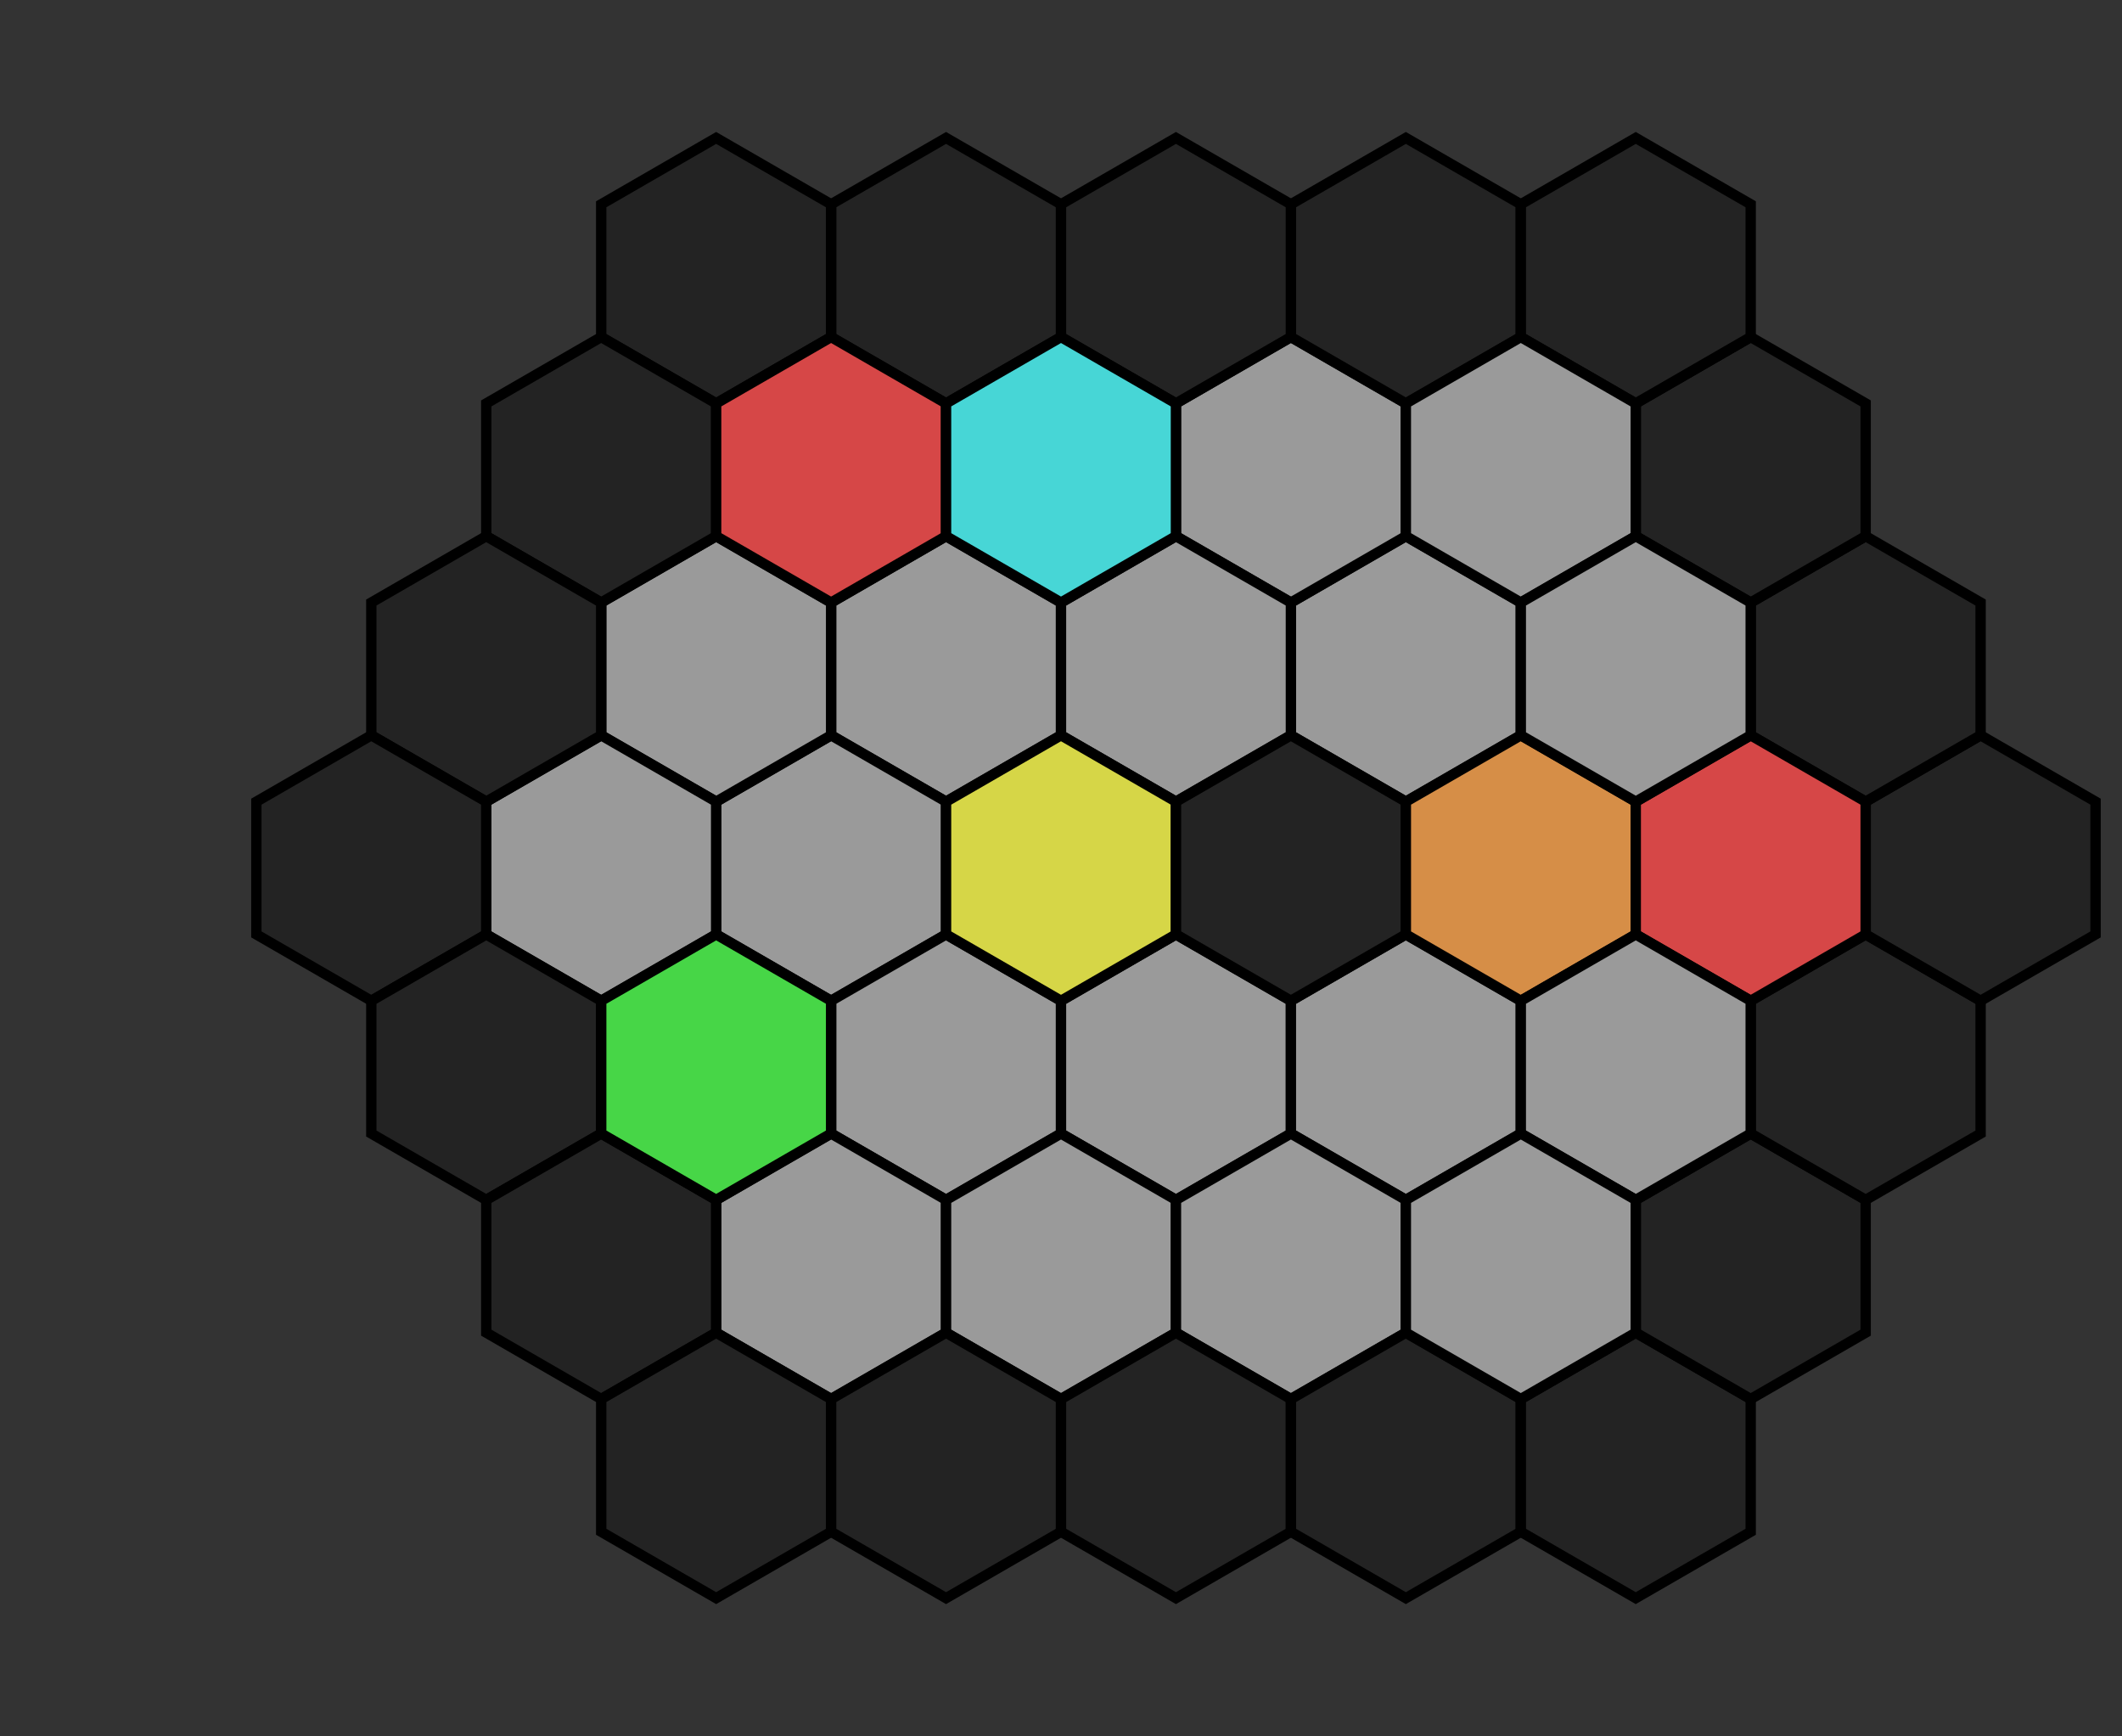 <svg class="grid-main" width="1231" height="1007" viewBox="-615.5 -503.5 1231 1007"><rect x="-615.5" y="-503.5" width="1231" height="1007" fill="#333333" stroke="none"/><path d="M 1.4210854715202004e-14 -154 L-66.684 -192.5 L-133.368 -154 L-133.368 -77 L-66.684 -38.5 L-1.4210854715202004e-14 -77 Z" fill="#B4B4B4" fill-opacity="0.8" stroke="black" stroke-width="6" class="hexagon" id="a-1b1"></path><path d="M -66.684 -38.5 L-133.368 -77 L-200.052 -38.5 L-200.052 38.5 L-133.368 77 L-66.684 38.5 Z" fill="#B4B4B4" fill-opacity="0.8" stroke="black" stroke-width="6" class="hexagon" id="a-1b0"></path><path d="M 1.4210854715202004e-14 77 L-66.684 38.5 L-133.368 77 L-133.368 154 L-66.684 192.5 L-1.4210854715202004e-14 154 Z" fill="#B4B4B4" fill-opacity="0.8" stroke="black" stroke-width="6" class="hexagon" id="a0b-1"></path><path d="M 133.368 77 L66.684 38.5 L-1.4210854715202004e-14 77 L-1.4210854715202004e-14 154 L66.684 192.5 L133.368 154 Z" fill="#B4B4B4" fill-opacity="0.8" stroke="black" stroke-width="6" class="hexagon" id="a1b-1"></path><path d="M 266.736 -154 L200.052 -192.5 L133.368 -154 L133.368 -77 L200.052 -38.5 L266.736 -77 Z" fill="#B4B4B4" fill-opacity="0.8" stroke="black" stroke-width="6" class="hexagon" id="a1b1"></path><path d="M 266.736 77 L200.052 38.5 L133.368 77 L133.368 154 L200.052 192.5 L266.736 154 Z" fill="#B4B4B4" fill-opacity="0.8" stroke="black" stroke-width="6" class="hexagon" id="a2b-1"></path><path d="M 200.052 -269.5 L133.368 -308 L66.684 -269.5 L66.684 -192.5 L133.368 -154 L200.052 -192.5 Z" fill="#B4B4B4" fill-opacity="0.8" stroke="black" stroke-width="6" class="hexagon" id="a0b2"></path><path d="M -133.368 -154 L-200.052 -192.5 L-266.736 -154 L-266.736 -77 L-200.052 -38.5 L-133.368 -77 Z" fill="#B4B4B4" fill-opacity="0.8" stroke="black" stroke-width="6" class="hexagon" id="a-2b1"></path><path d="M -200.052 -38.5 L-266.736 -77 L-333.42 -38.5 L-333.42 38.5 L-266.736 77 L-200.052 38.5 Z" fill="#B4B4B4" fill-opacity="0.8" stroke="black" stroke-width="6" class="hexagon" id="a-2b0"></path><path d="M -66.684 192.5 L-133.368 154 L-200.052 192.5 L-200.052 269.5 L-133.368 308 L-66.684 269.5 Z" fill="#B4B4B4" fill-opacity="0.8" stroke="black" stroke-width="6" class="hexagon" id="a0b-2"></path><path d="M 66.684 192.5 L4.7148901767173095e-15 154 L-66.684 192.5 L-66.684 269.5 L-1.4144670530151929e-14 308 L66.684 269.5 Z" fill="#B4B4B4" fill-opacity="0.8" stroke="black" stroke-width="6" class="hexagon" id="a1b-2"></path><path d="M 200.052 192.5 L133.368 154 L66.684 192.5 L66.684 269.5 L133.368 308 L200.052 269.5 Z" fill="#B4B4B4" fill-opacity="0.8" stroke="black" stroke-width="6" class="hexagon" id="a2b-2"></path><path d="M 2.842170943040401e-14 -385 L-66.684 -423.5 L-133.368 -385 L-133.368 -308 L-66.684 -269.5 L0 -308 Z" fill="#202020" fill-opacity="0.8" stroke="black" stroke-width="6" class="hexagon" id="a-2b3"></path><path d="M -133.368 -385 L-200.052 -423.5 L-266.736 -385 L-266.736 -308 L-200.052 -269.5 L-133.368 -308 Z" fill="#202020" fill-opacity="0.8" stroke="black" stroke-width="6" class="hexagon" id="a-3b3"></path><path d="M -200.052 -269.5 L-266.736 -308 L-333.42 -269.5 L-333.42 -192.5 L-266.736 -154 L-200.052 -192.5 Z" fill="#202020" fill-opacity="0.8" stroke="black" stroke-width="6" class="hexagon" id="a-3b2"></path><path d="M -266.736 -154 L-333.42 -192.5 L-400.104 -154 L-400.104 -77 L-333.42 -38.5 L-266.736 -77 Z" fill="#202020" fill-opacity="0.8" stroke="black" stroke-width="6" class="hexagon" id="a-3b1"></path><path d="M -333.42 -38.5 L-400.104 -77 L-466.788 -38.5 L-466.788 38.5 L-400.104 77 L-333.42 38.5 Z" fill="#202020" fill-opacity="0.8" stroke="black" stroke-width="6" class="hexagon" id="a-3b0"></path><path d="M -266.736 77 L-333.42 38.5 L-400.104 77 L-400.104 154 L-333.42 192.5 L-266.736 154 Z" fill="#202020" fill-opacity="0.8" stroke="black" stroke-width="6" class="hexagon" id="a-2b-1"></path><path d="M -200.052 192.5 L-266.736 154 L-333.42 192.5 L-333.42 269.5 L-266.736 308 L-200.052 269.5 Z" fill="#202020" fill-opacity="0.8" stroke="black" stroke-width="6" class="hexagon" id="a-1b-2"></path><path d="M -133.368 308 L-200.052 269.5 L-266.736 308 L-266.736 385 L-200.052 423.5 L-133.368 385 Z" fill="#202020" fill-opacity="0.8" stroke="black" stroke-width="6" class="hexagon" id="a0b-3"></path><path d="M 0 308 L-66.684 269.5 L-133.368 308 L-133.368 385 L-66.684 423.5 L-2.842170943040401e-14 385 Z" fill="#202020" fill-opacity="0.8" stroke="black" stroke-width="6" class="hexagon" id="a1b-3"></path><path d="M 133.368 308 L66.684 269.5 L-2.842170943040401e-14 308 L-2.842170943040401e-14 385 L66.684 423.5 L133.368 385 Z" fill="#202020" fill-opacity="0.8" stroke="black" stroke-width="6" class="hexagon" id="a2b-3"></path><path d="M 266.736 308 L200.052 269.5 L133.368 308 L133.368 385 L200.052 423.5 L266.736 385 Z" fill="#202020" fill-opacity="0.8" stroke="black" stroke-width="6" class="hexagon" id="a3b-3"></path><path d="M 266.736 -385 L200.052 -423.5 L133.368 -385 L133.368 -308 L200.052 -269.5 L266.736 -308 Z" fill="#202020" fill-opacity="0.8" stroke="black" stroke-width="6" class="hexagon" id="a0b3"></path><path d="M 133.368 -385 L66.684 -423.5 L0 -385 L0 -308 L66.684 -269.5 L133.368 -308 Z" fill="#202020" fill-opacity="0.8" stroke="black" stroke-width="6" class="hexagon" id="a-1b3"></path><path d="M 133.368 -154 L66.684 -192.5 L-1.4210854715202004e-14 -154 L-1.4210854715202004e-14 -77 L66.684 -38.5 L133.368 -77 Z" fill="#B4B4B4" fill-opacity="0.8" stroke="black" stroke-width="6" class="hexagon" id="a0b1"></path><path d="M 66.684 -38.5 L4.7148901767173095e-15 -77 L-66.684 -38.5 L-66.684 38.5 L-1.4144670530151929e-14 77 L66.684 38.5 Z" fill="#FFFF4C" fill-opacity="0.8" stroke="black" stroke-width="6" class="hexagon" id="a0b0"></path><path d="M -66.684 -269.5 L-133.368 -308 L-200.052 -269.5 L-200.052 -192.5 L-133.368 -154 L-66.684 -192.5 Z" fill="#FF4C4C" fill-opacity="0.8" stroke="black" stroke-width="6" class="hexagon" id="a-2b2"></path><path d="M 66.684 -269.5 L4.7148901767173095e-15 -308 L-66.684 -269.5 L-66.684 -192.5 L-1.4144670530151929e-14 -154 L66.684 -192.5 Z" fill="#4CFFFF" fill-opacity="0.8" stroke="black" stroke-width="6" class="hexagon" id="a-1b2"></path><path d="M -133.368 77 L-200.052 38.5 L-266.736 77 L-266.736 154 L-200.052 192.5 L-133.368 154 Z" fill="#4CFF4C" fill-opacity="0.8" stroke="black" stroke-width="6" class="hexagon" id="a-1b-1"></path><path d="M 200.052 -38.5 L133.368 -77 L66.684 -38.5 L66.684 38.5 L133.368 77 L200.052 38.5 Z" fill="#202020" fill-opacity="0.8" stroke="black" stroke-width="6" class="hexagon" id="a1b0"></path><path d="M 400.104 308 L333.42 269.5 L266.736 308 L266.736 385 L333.42 423.5 L400.104 385 Z" fill="#202020" fill-opacity="0.8" stroke="black" stroke-width="6" class="hexagon" id="a4b-3"></path><path d="M 466.788 192.5 L400.104 154 L333.42 192.5 L333.42 269.5 L400.104 308 L466.788 269.5 Z" fill="#202020" fill-opacity="0.8" stroke="black" stroke-width="6" class="hexagon" id="a4b-2"></path><path d="M 533.472 77 L466.788 38.5 L400.104 77 L400.104 154 L466.788 192.5 L533.472 154 Z" fill="#202020" fill-opacity="0.8" stroke="black" stroke-width="6" class="hexagon" id="a4b-1"></path><path d="M 600.156 -38.5 L533.472 -77 L466.788 -38.5 L466.788 38.5 L533.472 77 L600.156 38.5 Z" fill="#202020" fill-opacity="0.8" stroke="black" stroke-width="6" class="hexagon" id="a4b0"></path><path d="M 533.472 -154 L466.788 -192.5 L400.104 -154 L400.104 -77 L466.788 -38.5 L533.472 -77 Z" fill="#202020" fill-opacity="0.8" stroke="black" stroke-width="6" class="hexagon" id="a3b1"></path><path d="M 466.788 -269.5 L400.104 -308 L333.42 -269.5 L333.42 -192.5 L400.104 -154 L466.788 -192.5 Z" fill="#202020" fill-opacity="0.8" stroke="black" stroke-width="6" class="hexagon" id="a2b2"></path><path d="M 400.104 -385 L333.42 -423.5 L266.736 -385 L266.736 -308 L333.42 -269.5 L400.104 -308 Z" fill="#202020" fill-opacity="0.8" stroke="black" stroke-width="6" class="hexagon" id="a1b3"></path><path d="M 333.42 -38.5 L266.736 -77 L200.052 -38.5 L200.052 38.5 L266.736 77 L333.42 38.5 Z" fill="#FFA54C" fill-opacity="0.8" stroke="black" stroke-width="6" class="hexagon" id="a2b0"></path><path d="M 466.788 -38.5 L400.104 -77 L333.42 -38.5 L333.42 38.5 L400.104 77 L466.788 38.5 Z" fill="#FF4C4C" fill-opacity="0.8" stroke="black" stroke-width="6" class="hexagon" id="a3b0"></path><path d="M 333.42 -269.5 L266.736 -308 L200.052 -269.5 L200.052 -192.5 L266.736 -154 L333.42 -192.5 Z" fill="#B4B4B4" fill-opacity="0.8" stroke="black" stroke-width="6" class="hexagon" id="a1b2"></path><path d="M 400.104 -154 L333.42 -192.5 L266.736 -154 L266.736 -77 L333.42 -38.5 L400.104 -77 Z" fill="#B4B4B4" fill-opacity="0.8" stroke="black" stroke-width="6" class="hexagon" id="a2b1"></path><path d="M 400.104 77 L333.42 38.5 L266.736 77 L266.736 154 L333.42 192.5 L400.104 154 Z" fill="#B4B4B4" fill-opacity="0.8" stroke="black" stroke-width="6" class="hexagon" id="a3b-1"></path><path d="M 333.42 192.5 L266.736 154 L200.052 192.5 L200.052 269.5 L266.736 308 L333.42 269.5 Z" fill="#B4B4B4" fill-opacity="0.8" stroke="black" stroke-width="6" class="hexagon" id="a3b-2"></path></svg>